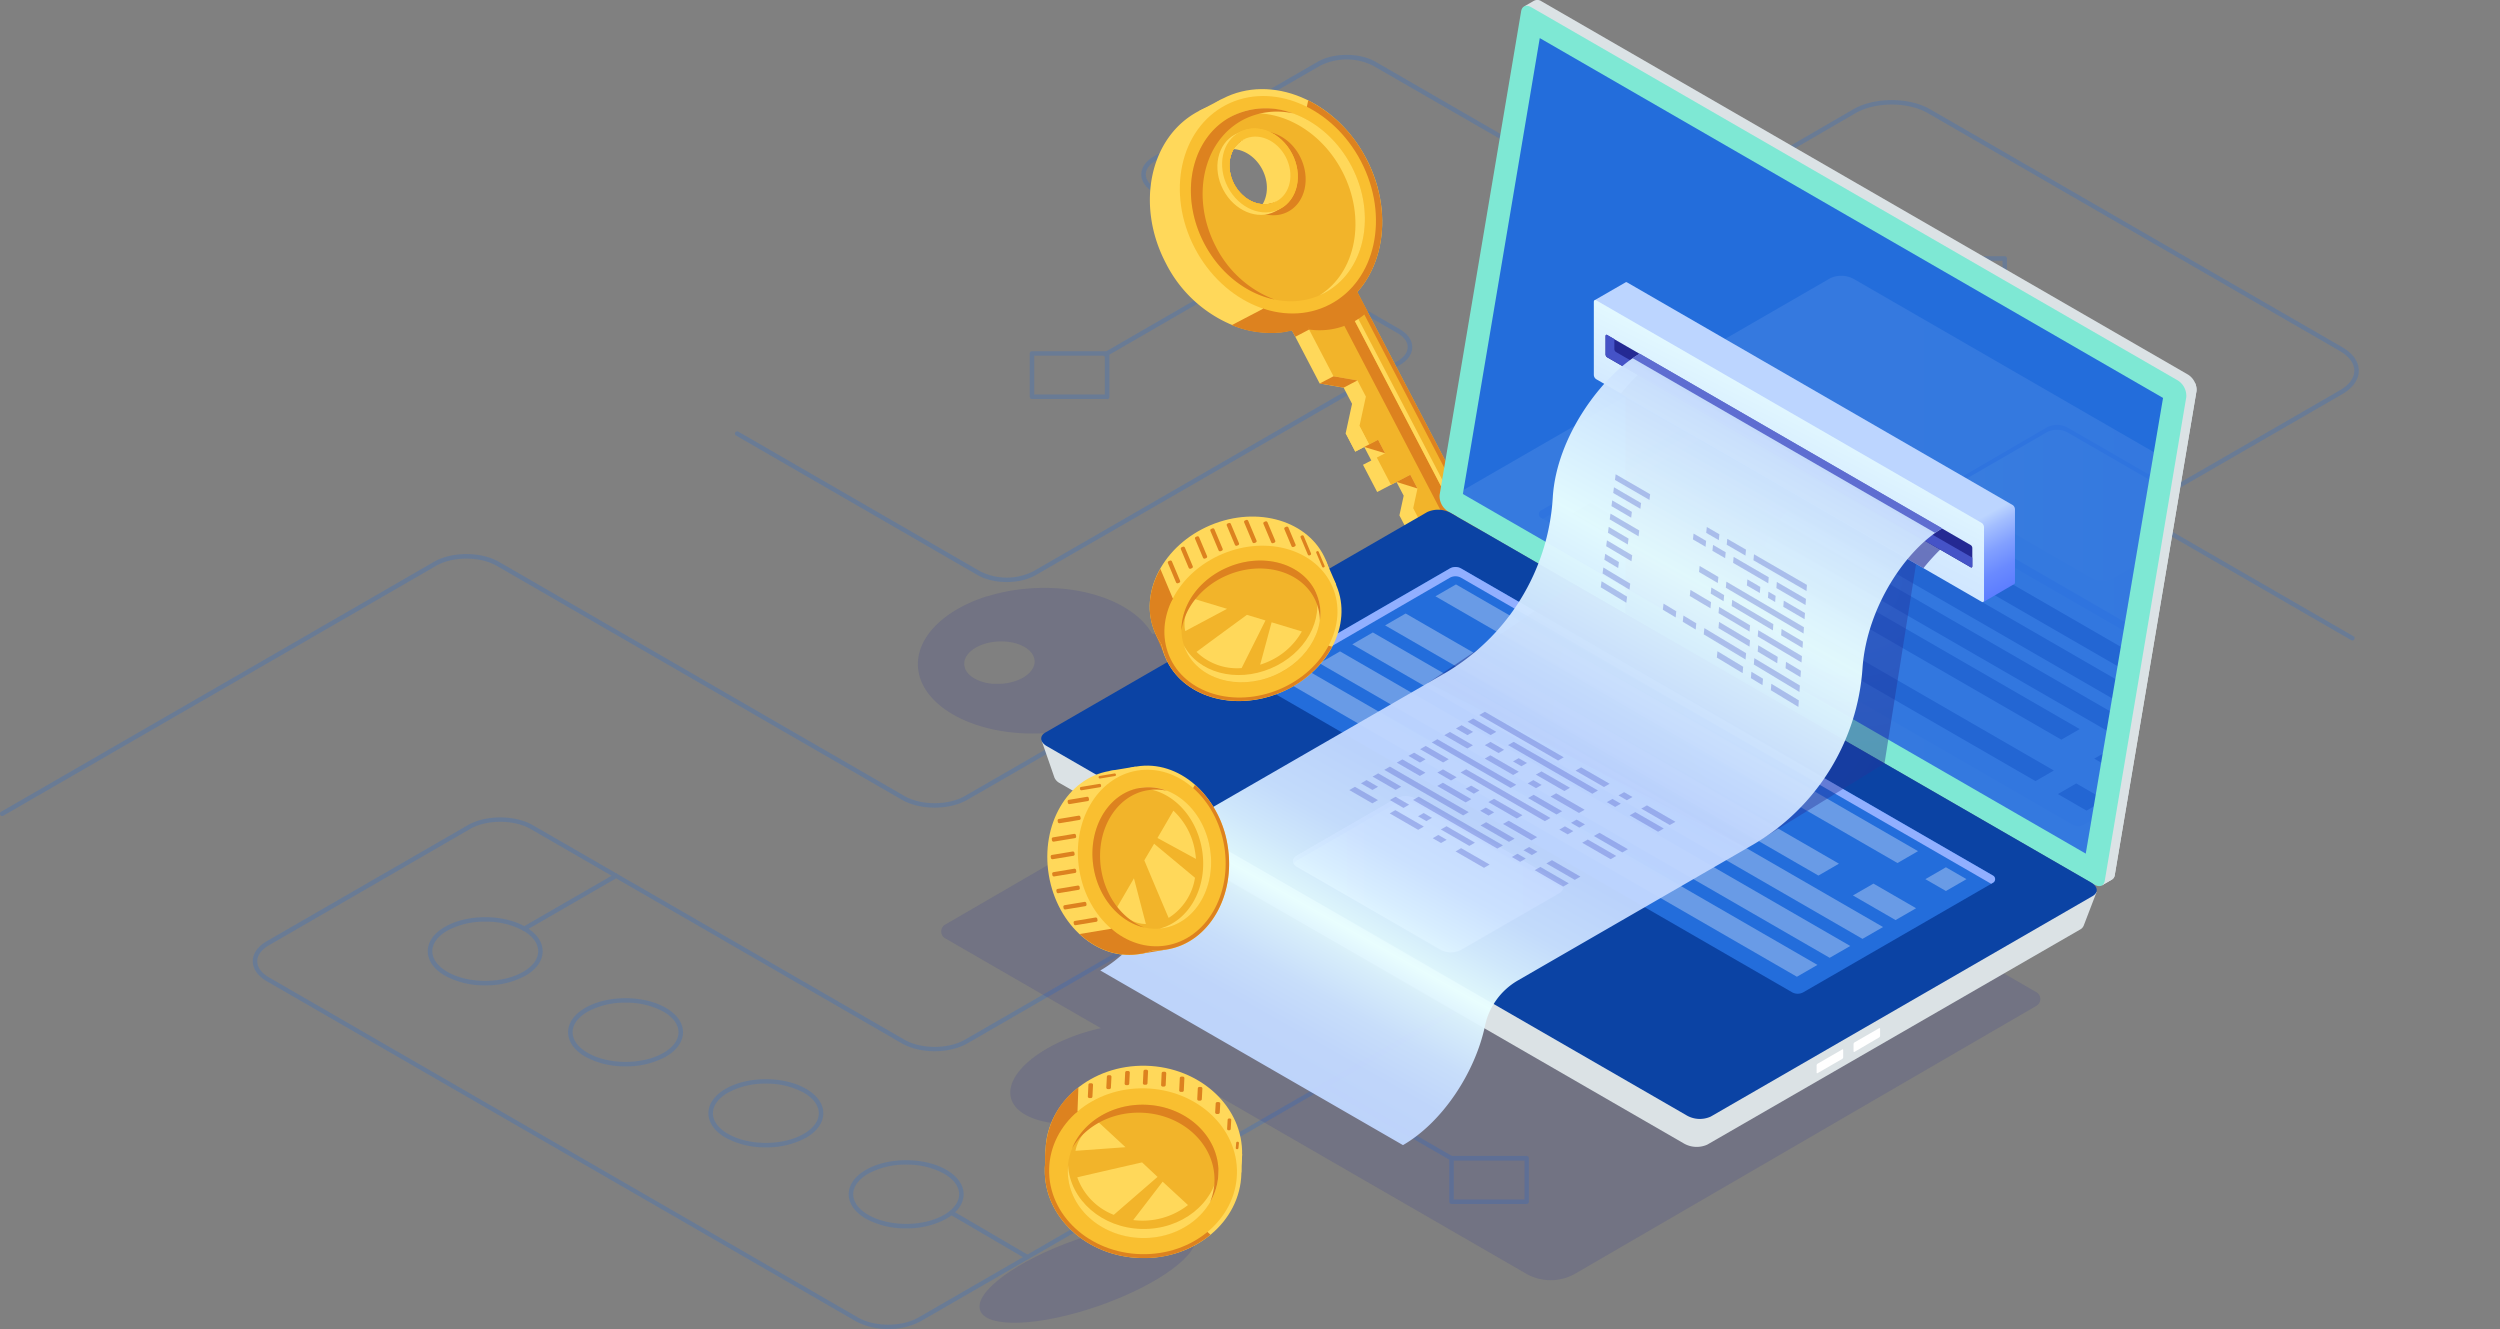 <svg xmlns="http://www.w3.org/2000/svg" xmlns:xlink="http://www.w3.org/1999/xlink" viewBox="0 0 690.38 367"><rect x="0" y="0" width="690.38" height="367" fill="#808080" stroke="none"/><defs><style>.cls-1{fill:none;}.cls-2{opacity:0.24;}.cls-3{fill:#236ddb;}.cls-21,.cls-26,.cls-4{fill:#242993;}.cls-4{opacity:0.15;}.cls-5{fill:#ffd85a;}.cls-6{fill:#f2b42a;}.cls-7{fill:#dd821f;}.cls-8{fill:#f9bf30;}.cls-9{fill:#dbe2e5;}.cls-10{fill:#7ee8d4;}.cls-11{fill:#0b43a4;}.cls-12{fill:#fff;}.cls-13{fill:#91afff;}.cls-14{opacity:0.32;}.cls-15{fill:url(#_ÂÁ_Ï_ÌÌ_È_ËÂÌÚ_28);}.cls-16{opacity:0.11;}.cls-17{clip-path:url(#clip-path);}.cls-18{fill:url(#_ÂÁ_Ï_ÌÌ_È_ËÂÌÚ_28-2);}.cls-19{fill:url(#_ÂÁ_Ï_ÌÌ_È_ËÂÌÚ_28-3);}.cls-20{fill:#adc8ff;}.cls-22,.cls-23{opacity:0.42;}.cls-22{fill:url(#_ÂÁ_Ï_ÌÌ_È_ËÂÌÚ_36);}.cls-23{fill:url(#_ÂÁ_Ï_ÌÌ_È_ËÂÌÚ_36-2);}.cls-24{fill:url(#_ÂÁ_Ï_ÌÌ_È_ËÂÌÚ_35);}.cls-25{fill:url(#_ÂÁ_Ï_ÌÌ_È_ËÂÌÚ_28-4);}.cls-26{opacity:0.6;}.cls-27,.cls-29{fill:#4553c7;}.cls-28{opacity:0.96;fill:url(#_ÂÁ_Ï_ÌÌ_È_ËÂÌÚ_40);}.cls-29{opacity:0.8;}</style><linearGradient id="_ÂÁ_Ï_ÌÌ_È_ËÂÌÚ_28" x1="-2088.21" y1="241.45" x2="-2013.6" y2="241.45" gradientTransform="matrix(-1, 0, 0, 1, -1656.51, 0)" gradientUnits="userSpaceOnUse"><stop offset="0" stop-color="#c0d6ff"/><stop offset="0.3" stop-color="#c5dbff"/><stop offset="0.65" stop-color="#d3e9ff"/><stop offset="1" stop-color="#e9ffff"/></linearGradient><clipPath id="clip-path"><polygon id="SVGID" class="cls-1" points="425.21 10.52 597.33 109.89 575.98 235.72 403.98 136.42 425.21 10.52"/></clipPath><linearGradient id="_ÂÁ_Ï_ÌÌ_È_ËÂÌÚ_28-2" x1="-2248.94" y1="160.3" x2="-1957.45" y2="160.3" xlink:href="#_ÂÁ_Ï_ÌÌ_È_ËÂÌÚ_28"/><linearGradient id="_ÂÁ_Ï_ÌÌ_È_ËÂÌÚ_28-3" x1="-2268.12" y1="138.9" x2="-2193.51" y2="138.9" xlink:href="#_ÂÁ_Ï_ÌÌ_È_ËÂÌÚ_28"/><radialGradient id="_ÂÁ_Ï_ÌÌ_È_ËÂÌÚ_36" cx="-2150.56" cy="197.82" r="83.56" gradientTransform="matrix(-1, 0, 0, 1, -1656.51, 0)" gradientUnits="userSpaceOnUse"><stop offset="0" stop-color="#2b3aa5"/><stop offset="1" stop-color="#182484"/></radialGradient><radialGradient id="_ÂÁ_Ï_ÌÌ_È_ËÂÌÚ_36-2" cx="-2168.83" cy="160.23" r="63.96" xlink:href="#_ÂÁ_Ï_ÌÌ_È_ËÂÌÚ_36"/><linearGradient id="_ÂÁ_Ï_ÌÌ_È_ËÂÌÚ_35" x1="-2191.86" y1="178.69" x2="-2135.52" y2="77.24" gradientTransform="matrix(-1, 0, 0, 1, -1656.51, 0)" gradientUnits="userSpaceOnUse"><stop offset="0" stop-color="#5778ff"/><stop offset="0.04" stop-color="#5c7dff"/><stop offset="0.09" stop-color="#6a8aff"/><stop offset="0.14" stop-color="#82a0ff"/><stop offset="0.19" stop-color="#a3beff"/><stop offset="0.22" stop-color="#bcd5ff"/></linearGradient><linearGradient id="_ÂÁ_Ï_ÌÌ_È_ËÂÌÚ_28-4" x1="-2122.64" y1="179.05" x2="-2160.15" y2="105.74" xlink:href="#_ÂÁ_Ï_ÌÌ_È_ËÂÌÚ_28"/><linearGradient id="_ÂÁ_Ï_ÌÌ_È_ËÂÌÚ_40" x1="-2021.28" y1="310.84" x2="-2140.47" y2="99.64" gradientTransform="matrix(-1, 0, 0, 1, -1656.51, 0)" gradientUnits="userSpaceOnUse"><stop offset="0" stop-color="#c0d6ff"/><stop offset="0.08" stop-color="#c3d9ff"/><stop offset="0.13" stop-color="#cce2ff"/><stop offset="0.18" stop-color="#dcf2ff"/><stop offset="0.21" stop-color="#e9ffff"/><stop offset="0.26" stop-color="#d8eeff"/><stop offset="0.31" stop-color="#cbe1ff"/><stop offset="0.39" stop-color="#c2d8ff"/><stop offset="0.51" stop-color="#c0d6ff"/><stop offset="0.62" stop-color="#d0e6ff"/><stop offset="0.75" stop-color="#e9ffff"/><stop offset="1" stop-color="#c0d6ff"/></linearGradient></defs><title>Asset 2</title><g id="Layer_2" data-name="Layer 2"><g id="_ÎÓÈ_1" data-name="—ÎÓÈ_1"><g class="cls-2"><path class="cls-3" d="M557,230.36a.6.6,0,0,1-.31-.08L434.42,159.7c-2.26-1.3-3.5-3.07-3.5-5s1.24-3.68,3.5-5l79.61-46c1.85-1.07,2.87-2.45,2.87-3.89s-1-2.83-2.87-3.9L379.23,18.18a16.27,16.27,0,0,0-14.73,0l-45.21,26.1c-1.85,1.07-2.87,2.45-2.87,3.89s1,2.83,2.87,3.89l67.2,38.81c2.26,1.3,3.5,3.06,3.5,5s-1.24,3.67-3.5,5L286,158.83c-4.41,2.54-11.58,2.54-16,0L203.3,120.31a.63.63,0,1,1,.63-1.09l66.72,38.53a16.33,16.33,0,0,0,14.73,0l100.49-58c1.85-1.07,2.86-2.45,2.86-3.89s-1-2.82-2.86-3.89l-67.21-38.8c-2.25-1.3-3.49-3.07-3.49-5s1.24-3.67,3.49-5l45.21-26.11c4.41-2.54,11.58-2.54,16,0L514.66,94.92c2.25,1.3,3.49,3.07,3.49,5s-1.24,3.67-3.5,5l-79.61,46c-1.85,1.07-2.86,2.45-2.86,3.9s1,2.82,2.86,3.89l122.25,70.57a.63.63,0,0,1-.32,1.17Z"/><path class="cls-3" d="M527.85,177.44a.61.61,0,0,1-.54-.31.63.63,0,0,1,.22-.86l118.66-68.51c2.55-1.47,3.95-3.39,3.95-5.4s-1.4-3.93-3.95-5.4l-113.8-65.7c-5.51-3.18-14.46-3.18-20,0L487,46a.64.64,0,0,1-.86-.23.63.63,0,0,1,.23-.86L511.8,30.17c5.85-3.37,15.36-3.37,21.21,0L646.82,95.88c2.95,1.7,4.57,4,4.57,6.48s-1.62,4.78-4.57,6.49l-118.66,68.5A.61.61,0,0,1,527.85,177.44Z"/><path class="cls-3" d="M245.29,367a18.43,18.43,0,0,1-9-2.15L73.71,271c-2.52-1.46-3.91-3.43-3.91-5.56s1.39-4.1,3.91-5.56l55.45-32c5-2.87,13-2.87,18,0l102.57,59.22c4.62,2.66,12.13,2.66,16.75,0l138.36-79.89c2.12-1.22,3.29-2.81,3.29-4.47s-1.17-3.25-3.29-4.48L364,174.64c-4.62-2.67-12.13-2.67-16.75,0L267.1,220.89c-5,2.86-13,2.86-18,0L137.17,156.26c-4.62-2.66-12.13-2.66-16.75,0L.94,225.25a.63.63,0,1,1-.63-1.09l119.49-69c5-2.87,13-2.87,18,0L249.73,219.8c4.61,2.67,12.13,2.67,16.75,0l80.1-46.25c5-2.86,13-2.86,18,0l40.89,23.61c2.52,1.45,3.91,3.43,3.91,5.56s-1.39,4.1-3.91,5.55L267.1,288.16c-5,2.86-13,2.86-18,0L146.54,228.94c-4.62-2.66-12.13-2.66-16.75,0L74.34,261c-2.12,1.22-3.29,2.81-3.29,4.47s1.17,3.25,3.29,4.47l162.57,93.87c4.62,2.66,12.13,2.66,16.75,0L464,242.31a.64.64,0,0,1,.86.23.62.62,0,0,1-.23.85L254.29,364.85A18.43,18.43,0,0,1,245.29,367Z"/><path class="cls-3" d="M400.84,320.51a.61.61,0,0,1-.31-.09l-35-20.18a.63.63,0,1,1,.63-1.08l35,20.18a.61.61,0,0,1,.22.85A.62.62,0,0,1,400.84,320.51Z"/><path class="cls-3" d="M305.26,98.48a.62.62,0,0,1-.31-1.16l46-26.59a.64.64,0,0,1,.86.23.62.62,0,0,1-.23.85L305.57,98.4A.58.58,0,0,1,305.26,98.48Z"/><path class="cls-3" d="M649.61,176.88a.61.61,0,0,1-.31-.09l-60.4-34.87a.63.63,0,1,1,.63-1.08l60.4,34.87a.63.63,0,0,1-.32,1.17Z"/><path class="cls-3" d="M305.72,110.19H285a.63.63,0,0,1-.63-.63v-12a.63.63,0,0,1,.18-.44A.64.64,0,0,1,285,97h20.73a.63.63,0,0,1,.63.63v12a.62.62,0,0,1-.63.63Zm-20.11-1.25H305.1V98.22H285.61Z"/><path class="cls-3" d="M553.6,84H532.87a.63.63,0,0,1-.63-.63v-12a.61.61,0,0,1,.62-.62H553.6a.63.63,0,0,1,.63.62v12a.64.64,0,0,1-.19.45A.63.63,0,0,1,553.6,84Zm-20.11-1.25H553V72H533.49Z"/><path class="cls-3" d="M250.24,339.22a22.73,22.73,0,0,1-11.09-2.65c-3.08-1.78-4.78-4.18-4.78-6.77s1.7-5,4.78-6.76c6.11-3.53,16.06-3.53,22.18,0h0c3.08,1.78,4.78,4.18,4.78,6.76s-1.7,5-4.78,6.77A22.73,22.73,0,0,1,250.24,339.22Zm0-17.6a21.39,21.39,0,0,0-10.47,2.5c-2.67,1.55-4.15,3.56-4.15,5.68s1.48,4.14,4.15,5.68c5.77,3.33,15.16,3.33,20.93,0,2.68-1.54,4.15-3.56,4.16-5.68s-1.48-4.13-4.16-5.68A21.32,21.32,0,0,0,250.24,321.62Z"/><path class="cls-3" d="M211.49,316.85a22.76,22.76,0,0,1-11.09-2.65c-3.08-1.78-4.77-4.18-4.77-6.77s1.69-5,4.77-6.76c6.12-3.53,16.07-3.53,22.19,0h0c3.08,1.78,4.77,4.18,4.77,6.76s-1.69,5-4.77,6.77A22.77,22.77,0,0,1,211.49,316.85Zm0-17.6a21.43,21.43,0,0,0-10.46,2.5c-2.68,1.55-4.15,3.56-4.15,5.68s1.47,4.14,4.15,5.68c5.77,3.33,15.16,3.34,20.93,0,2.68-1.54,4.15-3.56,4.15-5.68s-1.47-4.13-4.15-5.68h0A21.5,21.5,0,0,0,211.49,299.25Z"/><path class="cls-3" d="M172.75,294.48a22.73,22.73,0,0,1-11.09-2.65c-3.08-1.78-4.78-4.18-4.78-6.77s1.7-5,4.78-6.76c6.11-3.53,16.07-3.53,22.18,0h0c3.08,1.78,4.78,4.18,4.78,6.76s-1.7,5-4.78,6.77A22.73,22.73,0,0,1,172.75,294.48Zm0-17.59a21.43,21.43,0,0,0-10.46,2.49c-2.68,1.55-4.16,3.57-4.16,5.68s1.48,4.14,4.16,5.68c5.77,3.33,15.16,3.34,20.93,0,2.67-1.54,4.15-3.56,4.15-5.68s-1.48-4.13-4.15-5.68h0A21.49,21.49,0,0,0,172.75,276.89Z"/><path class="cls-3" d="M134,272.11a22.71,22.71,0,0,1-11.09-2.65c-3.09-1.78-4.78-4.18-4.78-6.77s1.69-5,4.77-6.76c6.12-3.53,16.07-3.53,22.19,0,3.08,1.78,4.77,4.18,4.77,6.76s-1.69,5-4.77,6.77A22.65,22.65,0,0,1,134,272.11Zm0-17.59A21.49,21.49,0,0,0,123.54,257c-2.68,1.55-4.15,3.57-4.15,5.68s1.47,4.14,4.15,5.69c5.77,3.33,15.16,3.33,20.93,0,2.68-1.55,4.15-3.57,4.15-5.69s-1.47-4.13-4.15-5.68A21.43,21.43,0,0,0,134,254.52Z"/><path class="cls-3" d="M144.79,257.1a.63.63,0,0,1-.32-1.17l25.34-14.63a.63.63,0,0,1,.86.23.62.62,0,0,1-.23.85L145.1,257A.61.61,0,0,1,144.79,257.1Z"/><path class="cls-3" d="M283.7,347.77a.61.61,0,0,1-.32-.08l-21-12.28a.63.63,0,0,1,.63-1.08l21,12.28a.62.62,0,0,1-.32,1.16Z"/><path class="cls-3" d="M421.58,332.48H400.84a.63.63,0,0,1-.62-.63v-12a.63.63,0,0,1,.62-.63h20.74a.63.63,0,0,1,.63.63v12A.63.63,0,0,1,421.58,332.48Zm-20.11-1.25H421V320.51H401.47Z"/></g><path class="cls-4" d="M562.34,274,395.15,177.48,261,255.34a2.19,2.19,0,0,0,0,3.77l43,24.82c-13.94,3.11-25,10.89-25,17.77,0,7.14,11.91,10.61,26.6,7.76,10-1.95,18.72-6.33,23.26-11.18L421.4,351.7a13.65,13.65,0,0,0,13.63,0l127.31-73.93A2.17,2.17,0,0,0,562.34,274Z"/><polygon class="cls-5" points="352.26 82.57 364.43 105.9 371.04 107.05 373.37 111.51 371.61 119.65 374.26 124.73 376.74 123.43 378.69 127.16 376.39 128.35 380.31 135.87 385.64 133.09 387.63 136.89 386.45 142.33 388.87 146.97 387.89 147.48 391.09 153.6 393.02 152.6 396.29 158.88 398.25 162.62 416.76 170.34 410.18 157.73 369.17 79.13 352.26 82.57"/><path class="cls-5" d="M370,45.78c-.1-.16-.2-.31-.29-.47l-.54-.9-.38-.58c-.16-.25-.32-.5-.49-.74s-.29-.41-.44-.61l-.47-.66-.49-.63-.45-.58c-.18-.22-.36-.44-.55-.65l-.42-.49-.61-.68-.38-.4-.69-.71a3.83,3.83,0,0,0-.29-.28l-.81-.78-.09-.08c-9.17-8.37-21.53-11.1-31.54-5.88-13.49,7-17.58,25.86-9.13,42a36,36,0,0,0,19.91,17.71h0a27.57,27.57,0,0,0,8.73,1.5h.11c.33,0,.66,0,1,0h.36l.86-.07.47,0,.78-.1.55-.09.71-.13.61-.13.66-.15.66-.19q.3-.07.6-.18c.24-.07.48-.15.71-.24l.55-.19L360,90l.43-.18c.41-.19.82-.38,1.23-.6,13.48-7,17.57-25.86,9.13-42C370.55,46.73,370.29,46.25,370,45.78ZM345.9,59c-3.95,2.06-9.15-.11-11.62-4.84-.2-.4-.37-.8-.53-1.2l-.1-.27a10.93,10.93,0,0,1-.36-1.2A9.22,9.22,0,0,1,334.57,44h0a6.92,6.92,0,0,1,1.06-1.17l.09-.06c.17-.15.35-.29.54-.43a6,6,0,0,1,.69-.41c3.95-2.06,9.15.11,11.62,4.84S349.84,57,345.9,59Z"/><polygon class="cls-6" points="356.07 80.58 368.25 103.91 374.86 105.06 377.19 109.52 375.42 117.66 378.07 122.74 380.56 121.44 382.5 125.17 380.21 126.36 384.13 133.88 389.46 131.1 391.44 134.9 390.26 140.34 392.68 144.98 391.71 145.49 394.9 151.61 396.83 150.6 400.11 156.89 402.06 160.63 420.58 168.35 414 155.74 372.99 77.14 356.07 80.58"/><path class="cls-5" d="M337.6,27.26c-13.49,7-17.57,25.86-9.13,42s26.22,23.59,39.71,16.56,17.58-25.86,9.13-42S351.09,20.22,337.6,27.26Zm14.81,28.38c-3.94,2.06-9.14-.11-11.61-4.84s-1.28-10.24,2.67-12.3,9.14.11,11.61,4.84S356.36,53.58,352.41,55.64Z"/><polygon class="cls-7" points="410.77 158.86 406.23 157.03 370.44 88.44 373.26 86.97 410.77 158.86"/><polygon class="cls-5" points="373.26 86.97 410.77 158.86 412.38 159.51 374.26 86.45 373.26 86.97"/><path class="cls-7" d="M373,77.14l-16.92,3.44L361.53,91a20.08,20.08,0,0,0,12-2,19.33,19.33,0,0,0,4.17-2.94Z"/><path class="cls-7" d="M361.27,27.71,348.38,87a25,25,0,0,0,19.8-1.15c13.49-7,17.58-25.86,9.13-42A37,37,0,0,0,361.27,27.71Z"/><path class="cls-8" d="M338.52,29c-12.67,6.62-16.52,24.31-8.58,39.51s24.64,22.18,37.32,15.56,16.52-24.3,8.58-39.51S351.2,22.41,338.52,29Zm13.89,26.62c-3.94,2.06-9.14-.11-11.61-4.84s-1.28-10.24,2.67-12.3,9.14.11,11.61,4.84S356.36,53.58,352.41,55.64Z"/><path class="cls-6" d="M340.15,32.13C328.9,38,325.5,53.69,332.53,67.18s21.86,19.67,33.1,13.8,14.66-21.56,7.62-35.05S351.39,26.27,340.15,32.13Zm12.26,23.51c-3.94,2.06-9.14-.11-11.61-4.84s-1.28-10.24,2.67-12.3,9.14.11,11.61,4.84S356.36,53.58,352.41,55.64Z"/><path class="cls-5" d="M340.15,32.13c-.44.23-.86.48-1.27.74,11.06-4.75,25,1.45,31.77,14.42s3.88,28-6.34,34.31c.44-.19.89-.39,1.32-.62,11.25-5.87,14.66-21.56,7.62-35.05S351.39,26.27,340.15,32.13Z"/><path class="cls-7" d="M335.75,68.09c-7-13.49-3.62-29.18,7.62-35.05A20.31,20.31,0,0,1,357,31.3a20.92,20.92,0,0,0-16.88.83C328.9,38,325.5,53.69,332.53,67.18c4.38,8.39,11.77,13.95,19.44,15.54A30.17,30.17,0,0,1,335.75,68.09Z"/><path class="cls-7" d="M344.55,37.22a8.67,8.67,0,0,0-3.47,3.35,6.74,6.74,0,0,1,2.39-2.07c3.94-2.06,9.14.11,11.61,4.84s1.28,10.24-2.67,12.3-9.14-.11-11.61-4.84a11.12,11.12,0,0,1-1-2.67,14.15,14.15,0,0,0,1.43,4.35c3.07,5.87,9.52,8.56,14.42,6S362,49.1,359,43.23,349.45,34.66,344.55,37.22Z"/><path class="cls-8" d="M342.39,36.43c-4.9,2.56-6.38,9.39-3.31,15.26s9.51,8.57,14.41,6,6.38-9.38,3.31-15.26S347.29,33.88,342.39,36.43Zm10,19.21c-3.94,2.06-9.14-.11-11.61-4.84s-1.28-10.24,2.67-12.3,9.14.11,11.61,4.84S356.36,53.58,352.41,55.64Z"/><path class="cls-5" d="M341.09,37.11c-4.89,2.56-6.38,9.39-3.31,15.26s9.52,8.57,14.41,6,6.38-9.39,3.32-15.26S346,34.56,341.09,37.11Zm10,19.21c-3.94,2.06-9.14-.11-11.61-4.85s-1.28-10.24,2.67-12.3,9.15.11,11.62,4.85S355.06,54.26,351.11,56.32Z"/><path class="cls-8" d="M342.39,36.43c-4.9,2.56-6.38,9.39-3.31,15.26s9.51,8.57,14.41,6,6.38-9.38,3.31-15.26S347.29,33.88,342.39,36.43Zm10,19.21c-3.94,2.06-9.14-.11-11.61-4.84s-1.28-10.24,2.67-12.3,9.14.11,11.61,4.84S356.36,53.58,352.41,55.64Z"/><polygon class="cls-7" points="418.93 167.66 375.45 84.34 377.65 86.08 420.58 168.35 418.93 167.66"/><rect class="cls-5" x="372.69" y="118.33" width="4.3" height="5.73" transform="translate(-13.54 187.15) rotate(-27.56)"/><polygon class="cls-7" points="385.64 133.09 391.44 134.9 389.46 131.1 385.64 133.09"/><polygon class="cls-7" points="376.74 123.43 380.56 121.44 382.5 125.17 376.74 123.43"/><polygon class="cls-7" points="364.43 105.9 368.25 103.91 374.86 105.06 371.04 107.05 364.43 105.9"/><path class="cls-7" d="M357.71,93l3.82-2-1-4L355,88l-6.18-2.74-8.68,4.53c.59.24,1.17.47,1.77.67h0a27.57,27.57,0,0,0,8.73,1.5h.11c.33,0,.66,0,1,0h.36l.86-.07.47,0,.78-.1.55-.09.71-.13.61-.13.66-.15,0,0Z"/><polygon class="cls-7" points="420.58 168.35 416.76 170.34 398.25 162.62 402.06 160.63 420.58 168.35"/><polygon class="cls-7" points="393.02 152.6 396.83 150.6 398.66 154.1 393.02 152.6"/><path class="cls-5" d="M337.6,27.26l-6.72,3.51s3.59-.6,3.63-.62S337.6,27.26,337.6,27.26Z"/><path class="cls-4" d="M285.83,162.41c-.55,0-1.09.06-1.64.1l-.56.05-1.05.09-.68.08-.89.11-.75.11-.8.12-.79.14-.72.13-.83.17-.63.14-.88.21-.53.13-.95.25-.38.11-1.05.31-.12,0c-11.59,3.64-19.46,11.08-19.09,19.3.51,11.08,15.82,19.38,34.18,18.54,10-.46,18.85-3.54,24.76-8h0a22.5,22.5,0,0,0,5.16-5.38l.05-.08c.14-.22.28-.44.41-.66s.09-.16.14-.24l.31-.59c.06-.11.12-.22.17-.33a.8.8,0,0,1,.08-.16l17.67-.81,3.92-4.08,5.07-.23,6.62,3.59,5.76-.27h0l-.09-2,4.23-.19.09,1.88h0l8.53-.39h0l-.2-4.38,4.31-.2,4.42,2.4,5.27-.24,0,.8h0l6.94-.32h0l-.07-1.58,7.13-.33,4.25-.19,15.08-10.07-14.31.65-79.08,3.64h0l-6.14.28C313.57,167,300.71,161.72,285.83,162.41Zm-.12,20.11c.15,3.24-4.09,6.07-9.46,6.32h-1.17l-.6,0-.3,0c-3.17-.27-5.8-1.48-7.09-3.18h0a4.39,4.39,0,0,1-.59-1.05l0-.09a3.68,3.68,0,0,1-.22-1.07c-.15-3.24,4.09-6.07,9.46-6.31S285.56,179.28,285.71,182.52Z"/><path class="cls-9" d="M400.35,135.08,422.7,2.53l-1.8-.76L423.6.22v0a2,2,0,0,1,2.09.14l178.56,103.1a5.05,5.05,0,0,1,2.32,4.53L584,241.62a1.69,1.69,0,0,1-.94,1.36h0l-2.64,1.53L580,242l.15.05L402.67,139.62A5.08,5.08,0,0,1,400.35,135.08Z"/><path class="cls-9" d="M603.24,107.1l2.94-1.3a4.06,4.06,0,0,1,.38,2.21L584,241.62a1.69,1.69,0,0,1-.94,1.36h0l-2.64,1.53L580,242l.15.05-9-5.19Z"/><path class="cls-10" d="M399.87,141.22l178.56,103.1c1.38.79,2.56.33,2.8-1.09l22.52-133.61a5.05,5.05,0,0,0-2.31-4.54L422.87,2c-1.37-.8-2.56-.34-2.8,1.09L397.55,136.69A5,5,0,0,0,399.87,141.22Z"/><polygon class="cls-3" points="425.21 10.52 597.33 109.89 575.98 235.72 403.98 136.42 425.21 10.52"/><path class="cls-9" d="M287.63,204.48l9.74,5.09,97.71-56.42a7.11,7.11,0,0,1,6.38.27L570,250.72c1.61-.9,9-4.44,9-4.44l-3.57,9.3v0a2.14,2.14,0,0,1-1,1.11L471.47,316.09a7.11,7.11,0,0,1-6.38-.27L292.63,216.25a3.12,3.12,0,0,1-1.45-1.53h0Z"/><path class="cls-11" d="M289.13,206.08l176.75,102a7.28,7.28,0,0,0,6.54.27l105.47-60.9c1.67-1,1.46-2.65-.47-3.77l-176.75-102a7.27,7.27,0,0,0-6.53-.28l-105.48,60.9C287,203.28,287.2,205,289.13,206.08Z"/><path class="cls-12" d="M519.19,286.05v-1.94c0-.18-.11-.26-.25-.18l-6.83,3.94a.6.6,0,0,0-.25.48v1.94c0,.18.11.27.25.19l6.83-4A.59.59,0,0,0,519.19,286.05Z"/><path class="cls-12" d="M509,292V290c0-.19-.11-.27-.25-.19l-6.84,3.95a.59.59,0,0,0-.25.47v1.94c0,.18.11.27.25.19l6.84-3.95A.59.59,0,0,0,509,292Z"/><path class="cls-3" d="M550.39,241.8,403.51,157a3.18,3.18,0,0,0-3.16,0l-52.3,30.26a1.13,1.13,0,0,0,0,2L494.86,274a3.18,3.18,0,0,0,3.16,0l52.37-30.23A1.13,1.13,0,0,0,550.39,241.8Z"/><path class="cls-13" d="M550.39,243.75l-.53.31-146.35-84.5a3.18,3.18,0,0,0-3.16,0l-51.78,30-.52-.3a1.13,1.13,0,0,1,0-2L400.35,157a3.18,3.18,0,0,1,3.16,0l146.88,84.8A1.13,1.13,0,0,1,550.39,243.75Z"/><g class="cls-14"><polygon class="cls-12" points="396.4 164.67 523.99 238.33 529.66 235.05 402.07 161.39 396.4 164.67"/><polygon class="cls-12" points="382.5 172.7 502.16 241.79 507.83 238.51 388.17 169.42 382.5 172.7"/><polygon class="cls-12" points="373.44 177.93 514.33 259.27 520 256 379.11 174.65 373.44 177.93"/><polygon class="cls-12" points="364.38 183.16 505.27 264.5 510.95 261.23 370.05 179.88 364.38 183.16"/><polygon class="cls-12" points="355.32 188.39 496.22 269.73 501.89 266.46 360.99 185.11 355.32 188.39"/><polygon class="cls-12" points="531.69 242.78 537.37 246.05 543.04 242.78 537.37 239.5 531.69 242.78"/><polygon class="cls-12" points="511.69 247.28 523.46 254.08 529.13 250.81 517.36 244.01 511.69 247.28"/></g><path class="cls-15" d="M397.86,262.32l-39.6-22.86c-1.55-.9-1.55-2.35,0-3.24l27.08-15.63a6.14,6.14,0,0,1,5.6,0l39.61,22.86c1.54.89,1.54,2.34,0,3.24l-27.09,15.63A6.14,6.14,0,0,1,397.86,262.32Z"/><path class="cls-13" d="M430.55,244.77l-39.61-22.86a6.21,6.21,0,0,0-5.6,0l-27.08,15.64a2.43,2.43,0,0,0-1,.95c-.41-.78-.1-1.66,1-2.28l27.08-15.63a6.14,6.14,0,0,1,5.6,0l39.61,22.86c1.07.62,1.38,1.5,1,2.28A2.48,2.48,0,0,0,430.55,244.77Z"/><g class="cls-16"><g class="cls-17"><path class="cls-18" d="M400.5,141.48l176.74,102a7.25,7.25,0,0,0,6.54.27L689.25,182.9c1.68-1,1.47-2.66-.47-3.78L512,77.08a7.25,7.25,0,0,0-6.54-.27L400,137.7C398.35,138.67,398.56,140.36,400.5,141.48Z"/><path class="cls-19" d="M577.77,159.77l-39.6-22.86c-1.55-.9-1.55-2.35,0-3.24L565.25,118a6.21,6.21,0,0,1,5.6,0l39.61,22.87c1.54.89,1.54,2.34,0,3.24l-27.08,15.63A6.23,6.23,0,0,1,577.77,159.77Z"/><path class="cls-13" d="M610.46,142.22l-39.61-22.86a6.14,6.14,0,0,0-5.6,0L538.17,135a2.51,2.51,0,0,0-1,1c-.41-.78-.09-1.66,1-2.28L565.25,118a6.21,6.21,0,0,1,5.6,0l39.61,22.87c1.07.62,1.38,1.5,1,2.28A2.48,2.48,0,0,0,610.46,142.22Z"/><path class="cls-20" d="M627.87,195.5,481,110.7a3.16,3.16,0,0,0-3.16,0L425.52,141a1.13,1.13,0,0,0,0,1.95l146.81,84.76a3.18,3.18,0,0,0,3.16,0l52.38-30.22A1.13,1.13,0,0,0,627.87,195.5Z"/><path class="cls-13" d="M627.87,197.46l-.53.3L481,113.26a3.16,3.16,0,0,0-3.16,0l-51.78,30-.53-.3a1.13,1.13,0,0,1,0-1.95l52.31-30.26a3.16,3.16,0,0,1,3.16,0l146.88,84.8A1.13,1.13,0,0,1,627.87,197.46Z"/><polygon class="cls-21" points="439.21 138.9 567.17 212.78 562.1 215.7 434.14 141.83 439.21 138.9"/><polygon class="cls-21" points="452.69 131.12 574.31 201.34 569.24 204.26 447.62 134.04 452.69 131.12"/><polygon class="cls-21" points="583.39 206.58 594.75 213.14 589.68 216.06 578.33 209.5 583.39 206.58"/><polygon class="cls-21" points="573.36 216.35 581.27 220.92 576.2 223.85 568.29 219.28 573.36 216.35"/><polygon class="cls-21" points="461.14 126.24 603.2 208.26 598.13 211.19 456.07 129.17 461.14 126.24"/><polygon class="cls-21" points="469.59 121.36 611.65 203.38 606.58 206.31 464.52 124.29 469.59 121.36"/><polygon class="cls-21" points="478.04 116.49 620.1 198.5 615.03 201.43 472.97 119.41 478.04 116.49"/></g></g><polygon class="cls-22" points="482.33 234.25 520.41 210.82 434.8 161.39 394.4 188.55 482.33 234.25"/><polygon class="cls-23" points="520.41 210.82 529.13 155.72 448.8 109.64 448.8 169.36 520.41 210.82"/><path class="cls-24" d="M440.39,82.88l8.5-4.9h0a.38.38,0,0,1,.42,0l106.5,61.49a1.5,1.5,0,0,1,.63,1.2V160.8a.59.59,0,0,1-.18.47h0l-8.58,5-.07-9.72L449.31,99.79a1.5,1.5,0,0,1-.63-1.21V91.69Z"/><path class="cls-25" d="M440.77,104.7l106.49,61.49c.35.2.63,0,.63-.48v-20.1a1.5,1.5,0,0,0-.63-1.2L440.77,82.92c-.35-.2-.63,0-.63.48v20.1A1.49,1.49,0,0,0,440.77,104.7Z"/><path class="cls-26" d="M455.46,100.63l82.92,48.76a57.27,57.27,0,0,0-7.22,7.51l-83.53-48.23A56.34,56.34,0,0,1,455.46,100.63Z"/><path class="cls-21" d="M443.81,98.67l100.42,58c.23.14.43,0,.43-.32v-5a1,1,0,0,0-.43-.82l-100.42-58c-.24-.14-.43,0-.43.32v5A1,1,0,0,0,443.81,98.67Z"/><path class="cls-27" d="M443.81,92.47l2,1.18v2.72a1,1,0,0,0,.43.83L544.66,154v2.33c0,.32-.2.46-.43.32l-100.42-58a1,1,0,0,1-.43-.83v-5C443.38,92.48,443.57,92.33,443.81,92.47Z"/><path class="cls-28" d="M387.39,316.2,303.85,268h0c10.78-6.23,19.86-19.84,22.64-32.87a19,19,0,0,1,9-12.56l63.13-36.44a60.39,60.39,0,0,0,30.18-48.7c1-17.11,13.95-33.94,24-39.74h0l83.54,48.24h0c-9.89,5.71-20.78,21.67-22,38.49a61.18,61.18,0,0,1-30.12,48.77l-65.15,37.62a18.94,18.94,0,0,0-9,12.56c-2.78,13-11.86,26.64-22.64,32.86Z"/><path class="cls-29" d="M452.81,97.66l83.54,48.24c-.67.38-1.33.8-2,1.24h0L450.82,98.9C451.48,98.47,452.14,98.05,452.81,97.66Z"/><g class="cls-14"><polygon class="cls-27" points="484.22 154.72 498.87 163.21 498.99 161.52 484.37 153.06 484.22 154.72"/><polygon class="cls-27" points="476.84 150.43 482.01 153.43 482.16 151.78 476.99 148.8 476.84 150.43"/><polygon class="cls-27" points="471.17 147.15 474.65 149.17 474.81 147.54 471.34 145.53 471.17 147.15"/><polygon class="cls-27" points="490.55 162.4 498.6 167.09 498.72 165.38 490.68 160.71 490.55 162.4"/><polygon class="cls-27" points="478.6 155.44 488.31 161.09 488.44 159.41 478.75 153.78 478.6 155.44"/><polygon class="cls-27" points="472.89 152.11 476.4 154.15 476.56 152.5 473.06 150.47 472.89 152.11"/><polygon class="cls-27" points="467.51 148.97 470.99 151 471.15 149.36 467.68 147.34 467.51 148.97"/><polygon class="cls-27" points="492.46 167.57 498.33 171 498.45 169.29 492.6 165.87 492.46 167.57"/><polygon class="cls-27" points="488.22 165.09 490.21 166.25 490.34 164.55 488.36 163.39 488.22 165.09"/><polygon class="cls-27" points="482.4 161.68 485.98 163.77 486.12 162.08 482.55 160 482.4 161.68"/><polygon class="cls-27" points="476.59 162.31 498.05 174.95 498.17 173.22 476.75 160.63 476.59 162.31"/><polygon class="cls-27" points="469.19 157.96 474.37 161.01 474.54 159.33 469.36 156.29 469.19 157.96"/><polygon class="cls-27" points="491.86 175.44 497.77 178.94 497.89 177.19 491.99 173.7 491.86 175.44"/><polygon class="cls-27" points="478.2 167.35 489.58 174.09 489.72 172.36 478.36 165.65 478.2 167.35"/><polygon class="cls-27" points="472.42 163.93 475.97 166.03 476.13 164.34 472.59 162.24 472.42 163.93"/><polygon class="cls-27" points="485.4 175.76 497.49 182.95 497.61 181.19 485.55 174.03 485.4 175.76"/><polygon class="cls-27" points="474.57 169.31 483.14 174.41 483.29 172.69 474.74 167.6 474.57 169.31"/><polygon class="cls-27" points="466.64 164.59 472.35 167.99 472.51 166.28 466.82 162.9 466.64 164.59"/><polygon class="cls-27" points="493.08 184.54 497.2 187.01 497.33 185.23 493.21 182.77 493.08 184.54"/><polygon class="cls-27" points="485.39 179.94 490.78 183.16 490.92 181.4 485.54 178.19 485.39 179.94"/><polygon class="cls-27" points="474.56 173.45 483.12 178.57 483.27 176.83 474.72 171.73 474.56 173.45"/><polygon class="cls-27" points="484.32 183.51 496.92 191.09 497.04 189.3 484.47 181.75 484.32 183.51"/><polygon class="cls-27" points="470.49 175.19 482.04 182.14 482.19 180.38 470.67 173.46 470.49 175.19"/><polygon class="cls-27" points="464.7 171.71 468.26 173.85 468.44 172.13 464.89 169.99 464.7 171.71"/><polygon class="cls-27" points="459.2 168.39 462.73 170.51 462.91 168.81 459.39 166.69 459.2 168.39"/><polygon class="cls-27" points="489.02 190.61 496.63 195.22 496.75 193.41 489.16 188.82 489.02 190.61"/><polygon class="cls-27" points="455.5 138.06 445.97 132.54 446.17 130.97 455.69 136.48 455.5 138.06"/><polygon class="cls-27" points="452.99 140.51 445.49 136.14 445.7 134.56 453.19 138.92 452.99 140.51"/><polygon class="cls-27" points="450.45 142.96 445.01 139.77 445.22 138.18 450.65 141.35 450.45 142.96"/><polygon class="cls-27" points="452.49 148.12 444.53 143.43 444.74 141.83 452.69 146.49 452.49 148.12"/><polygon class="cls-27" points="449.52 150.37 444.04 147.12 444.25 145.5 449.73 148.73 449.52 150.37"/><polygon class="cls-27" points="450.53 155 443.55 150.84 443.76 149.21 450.74 153.35 450.53 155"/><polygon class="cls-27" points="446.86 156.87 443.05 154.59 443.27 152.94 447.07 155.22 446.86 156.87"/><polygon class="cls-27" points="449.99 162.85 442.55 158.37 442.77 156.71 450.19 161.17 449.99 162.85"/><polygon class="cls-27" points="449.11 166.46 442.05 162.19 442.27 160.51 449.32 164.77 449.11 166.46"/><polygon class="cls-27" points="483.51 187.28 486.71 189.22 486.86 187.43 483.66 185.5 483.51 187.28"/><polygon class="cls-27" points="474.11 181.59 481.23 185.9 481.38 184.13 474.28 179.84 474.11 181.59"/></g><g class="cls-14"><polygon class="cls-27" points="430.28 210.03 408.5 197.45 410.05 196.56 431.83 209.13 430.28 210.03"/><polygon class="cls-27" points="442.94 217.34 435.08 212.81 436.64 211.91 444.5 216.44 442.94 217.34"/><polygon class="cls-27" points="449.25 220.99 446.95 219.65 448.5 218.76 450.81 220.09 449.25 220.99"/><polygon class="cls-27" points="461.11 227.83 453.25 223.3 454.81 222.4 462.67 226.94 461.11 227.83"/><polygon class="cls-27" points="411.64 202.99 405.28 199.31 406.83 198.41 413.2 202.09 411.64 202.99"/><polygon class="cls-27" points="439.72 219.2 416.44 205.76 418 204.86 441.28 218.3 439.72 219.2"/><polygon class="cls-27" points="446.03 222.84 443.73 221.51 445.28 220.62 447.59 221.94 446.03 222.84"/><polygon class="cls-27" points="457.9 229.69 450.04 225.15 451.59 224.26 459.45 228.79 457.9 229.69"/><polygon class="cls-27" points="405.24 203.01 402.06 201.17 403.61 200.27 406.8 202.11 405.24 203.01"/><polygon class="cls-27" points="413.82 207.96 410.04 205.78 411.6 204.88 415.37 207.06 413.82 207.96"/><polygon class="cls-27" points="420.13 211.6 417.82 210.27 419.38 209.37 421.68 210.7 420.13 211.6"/><polygon class="cls-27" points="431.99 218.45 424.13 213.91 425.68 213.02 433.55 217.55 431.99 218.45"/><polygon class="cls-27" points="405.2 206.7 398.84 203.03 400.39 202.13 406.76 205.81 405.2 206.7"/><polygon class="cls-27" points="417.87 214.02 410.01 209.48 411.56 208.58 419.42 213.12 417.87 214.02"/><polygon class="cls-27" points="424.18 217.66 421.87 216.33 423.43 215.43 425.73 216.76 424.18 217.66"/><polygon class="cls-27" points="436.04 224.51 428.18 219.97 429.74 219.07 437.6 223.61 436.04 224.51"/><polygon class="cls-27" points="417.16 217.6 395.38 205.03 396.93 204.13 418.72 216.71 417.16 217.6"/><polygon class="cls-27" points="429.83 224.92 421.97 220.38 423.52 219.48 431.38 224.02 429.83 224.92"/><polygon class="cls-27" points="436.13 228.56 433.83 227.23 435.38 226.33 437.69 227.66 436.13 228.56"/><polygon class="cls-27" points="448 235.41 440.14 230.87 441.69 229.97 449.55 234.51 448 235.41"/><polygon class="cls-27" points="398.52 210.56 392.16 206.89 393.71 205.99 400.08 209.66 398.52 210.56"/><polygon class="cls-27" points="426.61 226.77 403.33 213.33 404.88 212.44 428.16 225.88 426.61 226.77"/><polygon class="cls-27" points="432.92 230.42 430.61 229.09 432.17 228.19 434.47 229.52 432.92 230.42"/><polygon class="cls-27" points="444.78 237.27 436.92 232.73 438.47 231.83 446.33 236.37 444.78 237.27"/><polygon class="cls-27" points="392.12 210.58 388.94 208.74 390.5 207.85 393.68 209.68 392.12 210.58"/><polygon class="cls-27" points="400.7 215.53 396.93 213.35 398.48 212.46 402.26 214.64 400.7 215.53"/><polygon class="cls-27" points="407.01 219.18 404.7 217.84 406.26 216.95 408.56 218.28 407.01 219.18"/><polygon class="cls-27" points="418.87 226.03 411.01 221.49 412.57 220.59 420.43 225.13 418.87 226.03"/><polygon class="cls-27" points="392.09 214.28 385.72 210.6 387.28 209.7 393.64 213.38 392.09 214.28"/><polygon class="cls-27" points="404.75 221.59 396.89 217.05 398.45 216.15 406.31 220.69 404.75 221.59"/><polygon class="cls-27" points="411.06 225.23 408.75 223.9 410.31 223 412.62 224.33 411.06 225.23"/><polygon class="cls-27" points="422.92 232.08 415.06 227.54 416.62 226.64 424.48 231.18 422.92 232.08"/><polygon class="cls-27" points="404.05 225.18 382.26 212.6 383.82 211.7 405.6 224.28 404.05 225.18"/><polygon class="cls-27" points="416.71 232.49 408.85 227.95 410.4 227.05 418.26 231.59 416.71 232.49"/><polygon class="cls-27" points="423.02 236.13 420.71 234.8 422.27 233.9 424.57 235.23 423.02 236.13"/><polygon class="cls-27" points="434.88 242.98 427.02 238.44 428.58 237.54 436.44 242.08 434.88 242.98"/><polygon class="cls-27" points="385.41 218.13 379.04 214.46 380.6 213.56 386.96 217.24 385.41 218.13"/><polygon class="cls-27" points="413.49 234.35 390.21 220.91 391.77 220.01 415.05 233.45 413.49 234.35"/><polygon class="cls-27" points="419.8 237.99 417.49 236.66 419.05 235.76 421.35 237.09 419.8 237.99"/><polygon class="cls-27" points="431.66 244.84 423.8 240.3 425.36 239.4 433.22 243.94 431.66 244.84"/><polygon class="cls-27" points="379.01 218.15 375.82 216.32 377.38 215.42 380.56 217.26 379.01 218.15"/><polygon class="cls-27" points="387.58 223.11 383.81 220.93 385.37 220.03 389.14 222.21 387.58 223.11"/><polygon class="cls-27" points="393.89 226.75 391.59 225.42 393.14 224.52 395.45 225.85 393.89 226.75"/><polygon class="cls-27" points="405.76 233.6 397.89 229.06 399.45 228.16 407.31 232.7 405.76 233.6"/><polygon class="cls-27" points="378.97 221.85 372.61 218.18 374.16 217.28 380.53 220.95 378.97 221.85"/><polygon class="cls-27" points="391.63 229.16 383.77 224.62 385.33 223.72 393.19 228.26 391.63 229.16"/><polygon class="cls-27" points="397.94 232.8 395.64 231.47 397.19 230.57 399.5 231.91 397.94 232.8"/><polygon class="cls-27" points="409.81 239.65 401.95 235.12 403.5 234.22 411.36 238.75 409.81 239.65"/></g><polygon class="cls-7" points="321.84 181.57 318.89 174.57 320.06 174.41 321.63 176.14 321.84 181.57"/><path class="cls-5" d="M369,161.43,366,154.51s-.89,7.86-.86,7.94S369,161.43,369,161.43Z"/><ellipse class="cls-5" cx="342.51" cy="164.63" rx="25.62" ry="21.22" transform="translate(-37.05 145.82) rotate(-22.84)"/><ellipse class="cls-5" cx="345.45" cy="171.63" rx="25.62" ry="21.22" transform="translate(-39.53 147.51) rotate(-22.83)"/><path class="cls-7" d="M322.85,165a19.47,19.47,0,0,0-1,16.57c4.55,10.8,18.81,15.11,31.85,9.62a28.47,28.47,0,0,0,14.19-12.59Z"/><ellipse class="cls-8" cx="345.45" cy="171.63" rx="24.48" ry="20.28" transform="translate(-39.53 147.51) rotate(-22.83)"/><path class="cls-6" d="M351.77,186.63c-10,4.21-20.94.91-24.43-7.38s1.79-18.41,11.79-22.62,20.94-.91,24.43,7.37S361.77,182.42,351.77,186.63Z"/><path class="cls-5" d="M363.56,164c-.14-.34-.31-.67-.47-1,2.65,8.08-2.59,17.55-12.18,21.59s-20,1.16-24-6.38c.11.35.24.7.38,1,3.49,8.29,14.43,11.59,24.43,7.38S367.05,172.29,363.56,164Z"/><path class="cls-5" d="M349.46,171.34l-5.12-1.55c-3.2,2.34-9.17,6.7-13.92,10.23a16,16,0,0,0,12.46,4.47Z"/><path class="cls-5" d="M348,183.55a18.48,18.48,0,0,0,1.84-.67,19.64,19.64,0,0,0,9.67-8.5l-8.35-2.53Z"/><path class="cls-5" d="M338.85,168.13l-9.64-2.91c-1.47,2.95-2.61,6-1.9,9.05Z"/><path class="cls-7" d="M339,158.82c10-4.21,20.94-.91,24.42,7.38a13.63,13.63,0,0,1,1.07,5.2,13.94,13.94,0,0,0-.93-7.4c-3.49-8.28-14.42-11.59-24.43-7.37-8,3.35-12.94,10.47-12.86,17.42C327.13,167.84,331.86,161.82,339,158.82Z"/><path class="cls-7" d="M318.89,174.57a18,18,0,0,0,2.65,4.38c-.2-1.8-.49-4.48-.49-4.48l.1-4.52,1-1.81,1.74-2.84-3.46-8.21C317.27,162.61,316.51,168.92,318.89,174.57Z"/><rect class="cls-7" x="364.28" y="152" width="0.72" height="4.84" rx="0.31" ry="0.31" transform="translate(-31.35 153.61) rotate(-22.83)"/><rect class="cls-7" x="360.13" y="147.69" width="0.94" height="5.9" rx="0.36" ry="0.36" transform="translate(-30.2 151.75) rotate(-22.84)"/><rect class="cls-7" x="355.62" y="145.26" width="1.2" height="5.92" rx="0.4" ry="0.4" transform="translate(-29.6 149.85) rotate(-22.83)"/><rect class="cls-7" x="349.93" y="143.77" width="1.2" height="6.37" rx="0.4" ry="0.4" transform="translate(-29.56 147.55) rotate(-22.83)"/><rect class="cls-7" x="344.69" y="143.36" width="1.2" height="6.76" rx="0.4" ry="0.4" transform="translate(-29.89 145.5) rotate(-22.83)"/><rect class="cls-7" x="339.86" y="144.21" width="1.2" height="6.64" rx="0.4" ry="0.4" transform="translate(-30.57 143.69) rotate(-22.83)"/><rect class="cls-7" x="335.34" y="145.7" width="1.2" height="6.68" rx="0.4" ry="0.4" transform="translate(-31.51 142.05) rotate(-22.83)"/><rect class="cls-7" x="331.08" y="147.91" width="1.2" height="6.5" rx="0.4" ry="0.4" transform="translate(-32.67 140.56) rotate(-22.83)"/><rect class="cls-7" x="327.13" y="150.83" width="1.2" height="6.42" rx="0.4" ry="0.4" transform="translate(-34.09 139.26) rotate(-22.84)"/><rect class="cls-7" x="323.6" y="154.59" width="1.2" height="6.63" rx="0.4" ry="0.4" transform="translate(-35.87 138.19) rotate(-22.83)"/><polygon class="cls-7" points="322.27 262.19 314.79 263.44 314.89 262.26 316.94 261.13 322.27 262.19"/><path class="cls-5" d="M313.59,211.69l-7.4,1.23s7.43,2.7,7.52,2.68S313.59,211.69,313.59,211.69Z"/><ellipse class="cls-5" cx="310.58" cy="238.17" rx="21.22" ry="25.62" transform="translate(-34.87 54.19) rotate(-9.44)"/><ellipse class="cls-5" cx="318.07" cy="236.92" rx="21.22" ry="25.62" transform="translate(-34.56 55.4) rotate(-9.44)"/><path class="cls-7" d="M306.39,257.38a19.43,19.43,0,0,0,15.88,4.81c11.56-1.92,19.06-14.79,16.73-28.75a28.37,28.37,0,0,0-9-16.72Z"/><ellipse class="cls-8" cx="318.07" cy="236.92" rx="20.28" ry="24.48" transform="translate(-34.56 55.4) rotate(-9.44)"/><path class="cls-6" d="M334.13,234.25c1.78,10.71-4,20.58-12.84,22.05s-17.5-6-19.28-16.71,4-20.58,12.83-22.05S332.35,223.54,334.13,234.25Z"/><path class="cls-5" d="M314.84,217.54c-.36.06-.72.14-1.08.23,8.47-.71,16.47,6.58,18.18,16.84s-3.5,19.76-11.75,21.83a10,10,0,0,0,1.1-.14c8.87-1.47,14.62-11.34,12.84-22.05S323.71,216.06,314.84,217.54Z"/><path class="cls-5" d="M318.71,233,316,237.58c1.53,3.66,4.39,10.47,6.72,15.9A16,16,0,0,0,330,242.4Z"/><path class="cls-5" d="M330.26,237.19a18.63,18.63,0,0,0-.23-1.94,19.57,19.57,0,0,0-6-11.38l-4.39,7.54Z"/><path class="cls-5" d="M313.14,242.54l-5.06,8.7c2.53,2.11,5.22,3.92,8.36,3.94Z"/><path class="cls-7" d="M304.11,240.23c-1.78-10.7,4-20.58,12.84-22a13.68,13.68,0,0,1,5.3.16,13.92,13.92,0,0,0-7.41-.8C306,219,300.23,228.89,302,239.59c1.42,8.54,7.2,15,14,16.55C310.14,253.87,305.38,247.87,304.11,240.23Z"/><path class="cls-7" d="M314.78,263.44a17.79,17.79,0,0,0,4.87-1.56l-4.47-.56-4.38-1.14-1.53-1.36-2.36-2.35-8.78,1.46C302.77,262.25,308.74,264.45,314.78,263.44Z"/><rect class="cls-7" x="303.36" y="213.91" width="4.84" height="0.72" rx="0.31" ry="0.31" transform="translate(-31.01 53.08) rotate(-9.44)"/><rect class="cls-7" x="298.21" y="216.86" width="5.9" height="0.94" rx="0.36" ry="0.36" transform="translate(-31.58 52.36) rotate(-9.44)"/><rect class="cls-7" x="294.83" y="220.42" width="5.92" height="1.2" rx="0.4" ry="0.4" transform="translate(-32.23 51.86) rotate(-9.44)"/><rect class="cls-7" x="292.06" y="225.67" width="6.37" height="1.2" rx="0.4" ry="0.4" transform="translate(-33.12 51.51) rotate(-9.44)"/><rect class="cls-7" x="290.44" y="230.72" width="6.76" height="1.2" rx="0.4" ry="0.4" transform="translate(-33.97 51.35) rotate(-9.44)"/><rect class="cls-7" x="290.15" y="235.59" width="6.64" height="1.2" rx="0.4" ry="0.4" transform="translate(-34.78 51.35) rotate(-9.44)"/><rect class="cls-7" x="290.56" y="240.34" width="6.68" height="1.2" rx="0.4" ry="0.4" transform="translate(-35.55 51.49) rotate(-9.44)"/><rect class="cls-7" x="291.72" y="244.98" width="6.5" height="1.2" rx="0.4" ry="0.4" transform="translate(-36.3 51.73) rotate(-9.44)"/><rect class="cls-7" x="293.65" y="249.48" width="6.42" height="1.2" rx="0.4" ry="0.4" transform="translate(-37.01 52.1) rotate(-9.44)"/><rect class="cls-7" x="296.48" y="253.81" width="6.63" height="1.2" rx="0.4" ry="0.4" transform="translate(-37.68 52.64) rotate(-9.44)"/><ellipse class="cls-4" cx="300.34" cy="351.48" rx="31.45" ry="9.65" transform="translate(-99.24 118.94) rotate(-19.29)"/><polygon class="cls-7" points="288.52 322.8 288.73 317.63 289.93 314.6 290.69 317.1 288.52 322.8"/><path class="cls-5" d="M342.81,323.79l.21-5.08s-4.3,4.28-4.3,4.39S342.81,323.79,342.81,323.79Z"/><path class="cls-5" d="M315.29,338.84c-15-.36-26.88-8-26.56-21.21s12.72-23.68,27.71-23.32,26.89,11.38,26.57,24.62S330.29,339.2,315.29,338.84Z"/><ellipse class="cls-5" cx="315.66" cy="323.45" rx="23.97" ry="27.15" transform="translate(-15.24 631.28) rotate(-88.63)"/><path class="cls-7" d="M296.72,306.18a22.58,22.58,0,0,0-8.2,16.62c-.32,13.23,11.58,24.25,26.57,24.61a29,29,0,0,0,19.2-6.43Z"/><ellipse class="cls-8" cx="315.66" cy="323.45" rx="22.9" ry="25.94" transform="translate(-15.25 631.28) rotate(-88.63)"/><path class="cls-6" d="M315.22,341.83c-11.49-.28-20.62-8.73-20.37-18.88s9.76-18.16,21.25-17.88,20.62,8.73,20.38,18.88S326.72,342.1,315.22,341.83Z"/><path class="cls-5" d="M336.48,324c0-.42,0-.84,0-1.26-1,9.55-10.16,16.9-21.18,16.64s-19.85-8.05-20.35-17.63c0,.41-.07.83-.08,1.25-.25,10.15,8.88,18.6,20.37,18.88S336.24,334.1,336.48,324Z"/><path class="cls-5" d="M319.66,325l-4.27-4c-4.11.93-11.78,2.68-17.9,4.12a17.41,17.41,0,0,0,10.08,10.36Z"/><path class="cls-5" d="M312.94,336.92a20.35,20.35,0,0,0,15.12-4.14l-7-6.46Z"/><path class="cls-5" d="M310.81,316.8l-8.05-7.45c-2.7,2.36-5.12,5-5.77,8.45Z"/><path class="cls-7" d="M315,307.27c11.5.27,20.62,8.72,20.38,18.87a16.45,16.45,0,0,1-1.23,5.86,16.59,16.59,0,0,0,2.32-8.05c.24-10.15-8.88-18.6-20.38-18.88-9.16-.22-17.07,4.83-20,12C299.62,311.09,306.81,307.07,315,307.27Z"/><path class="cls-7" d="M288.73,317.63a17.5,17.5,0,0,0,.23,5.23c.6-1.94,1.89-7.75,1.89-7.75l2.07-4.61,1.72-1.42,2.91-2.12.25-6.66A22.68,22.68,0,0,0,288.73,317.63Z"/><path class="cls-7" d="M341.26,317l.11-1.37a.34.34,0,0,1,.34-.34h.11a.35.35,0,0,1,.32.36L342,317a.35.35,0,0,1-.35.35h-.1A.34.34,0,0,1,341.26,317Z"/><path class="cls-7" d="M338.87,311.72l.14-2.45a.41.41,0,0,1,.39-.4h.24a.4.4,0,0,1,.37.41l-.14,2.45a.4.4,0,0,1-.39.4h-.24A.39.39,0,0,1,338.87,311.72Z"/><path class="cls-7" d="M335.57,307.16l.14-2.37a.43.43,0,0,1,.43-.45h.42a.45.45,0,0,1,.42.47l-.14,2.37a.45.45,0,0,1-.44.45H336A.45.45,0,0,1,335.57,307.16Z"/><path class="cls-7" d="M330.62,303.48l.15-2.88a.43.43,0,0,1,.44-.44h.41a.43.43,0,0,1,.42.46l-.15,2.88a.45.45,0,0,1-.44.45H331A.45.45,0,0,1,330.62,303.48Z"/><path class="cls-7" d="M325.64,301.07l.16-3.32a.45.45,0,0,1,.44-.45h.41a.45.45,0,0,1,.42.47l-.16,3.32a.44.44,0,0,1-.44.44h-.41A.43.43,0,0,1,325.64,301.07Z"/><path class="cls-7" d="M320.64,299.59l.15-3.19a.44.44,0,0,1,.44-.44h.42a.43.43,0,0,1,.41.46l-.15,3.19a.46.46,0,0,1-.44.45h-.42A.45.45,0,0,1,320.64,299.59Z"/><path class="cls-7" d="M315.61,299.09l.16-3.24a.45.45,0,0,1,.44-.45h.41a.45.45,0,0,1,.42.47l-.16,3.24a.43.43,0,0,1-.44.44H316A.43.43,0,0,1,315.61,299.09Z"/><path class="cls-7" d="M310.57,299.2l.15-3a.44.44,0,0,1,.44-.44h.42a.44.44,0,0,1,.42.46l-.16,3a.43.43,0,0,1-.44.44H311A.43.43,0,0,1,310.57,299.2Z"/><path class="cls-7" d="M305.51,300.3l.15-2.94a.45.45,0,0,1,.44-.45h.41a.45.45,0,0,1,.42.47l-.15,2.94a.44.44,0,0,1-.44.44h-.42A.43.43,0,0,1,305.51,300.3Z"/><path class="cls-7" d="M300.41,302.77l.16-3.18a.43.43,0,0,1,.44-.44h.41a.44.44,0,0,1,.42.46l-.16,3.18a.45.45,0,0,1-.44.45h-.41A.45.45,0,0,1,300.41,302.77Z"/></g></g></svg>